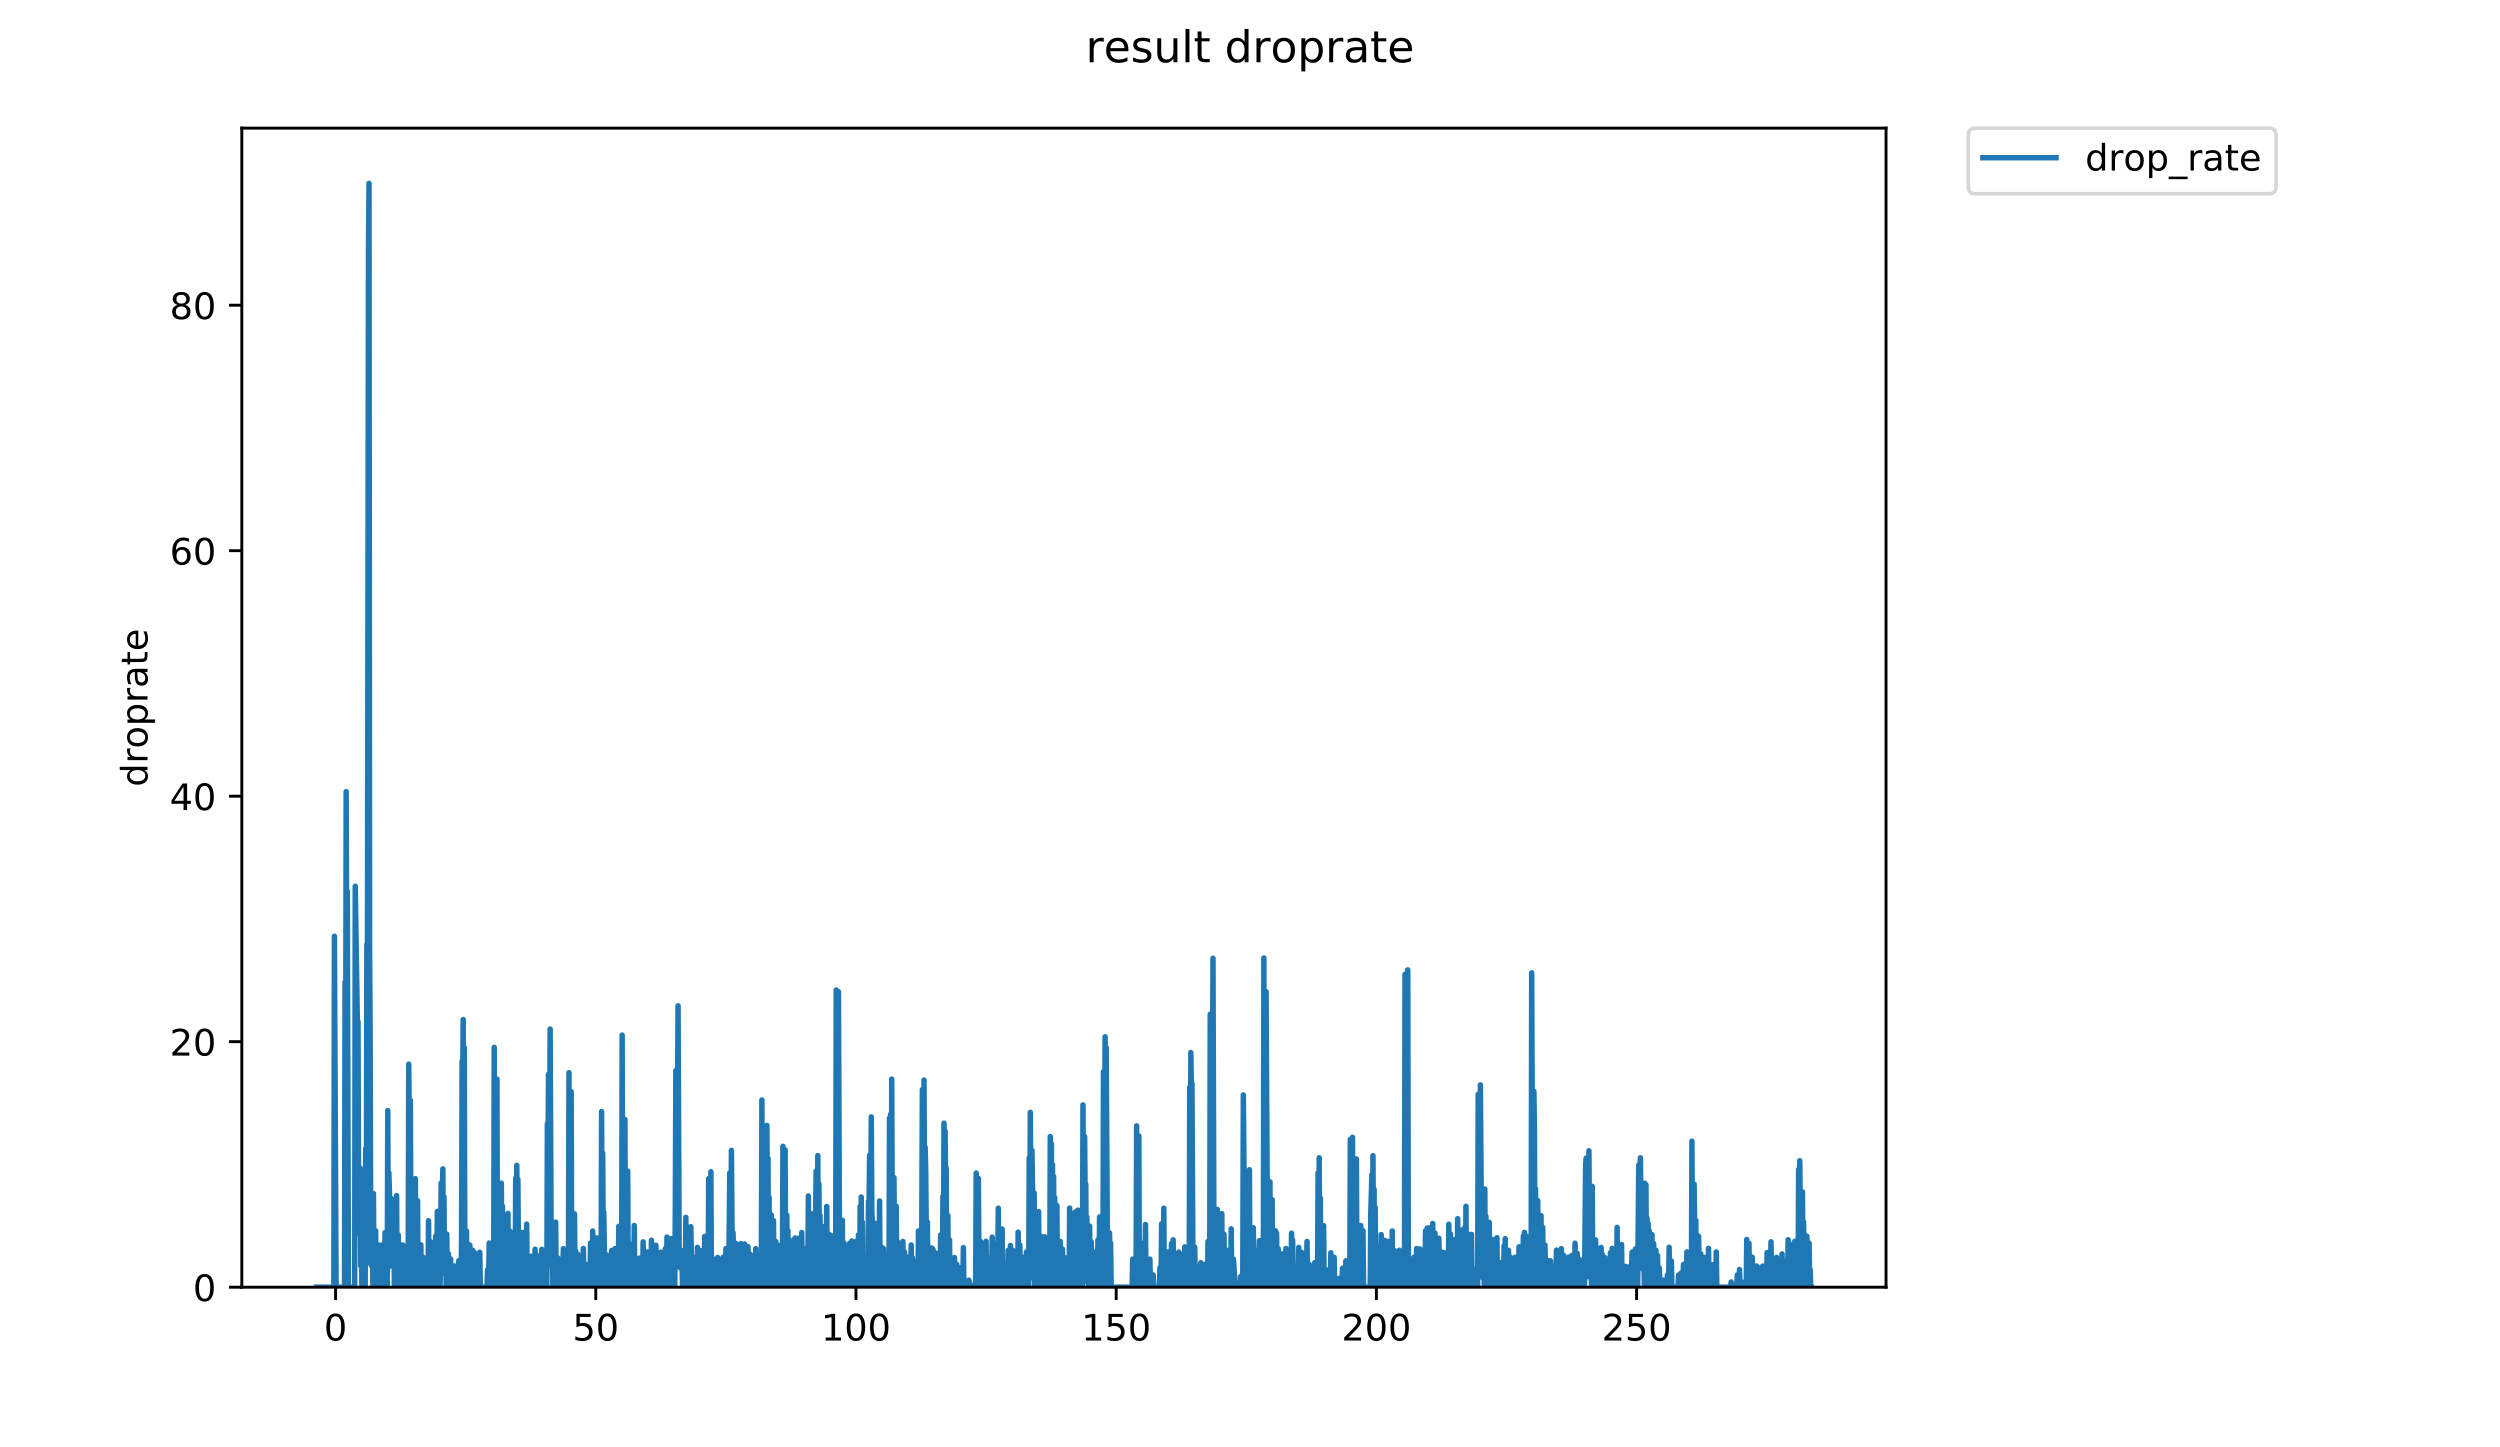 <?xml version="1.0" encoding="utf-8" standalone="no"?>
<!DOCTYPE svg PUBLIC "-//W3C//DTD SVG 1.1//EN"
  "http://www.w3.org/Graphics/SVG/1.1/DTD/svg11.dtd">
<!-- Created with matplotlib (https://matplotlib.org/) -->
<svg height="396pt" version="1.1" viewBox="0 0 684 396" width="684pt" xmlns="http://www.w3.org/2000/svg" xmlns:xlink="http://www.w3.org/1999/xlink">
 <defs>
  <style type="text/css">
*{stroke-linecap:butt;stroke-linejoin:round;}
  </style>
 </defs>
 <g id="figure_1">
  <g id="patch_1">
   <path d="M 0 396 
L 684 396 
L 684 0 
L 0 0 
z
" style="fill:#ffffff;"/>
  </g>
  <g id="axes_1">
   <g id="patch_2">
    <path d="M 66.159 352.174 
L 516.019 352.174 
L 516.019 35.062 
L 66.159 35.062 
z
" style="fill:#ffffff;"/>
   </g>
   <g id="matplotlib.axis_1">
    <g id="xtick_1">
     <g id="line2d_1">
      <defs>
       <path d="M 0 0 
L 0 3.5 
" id="m263d977474" style="stroke:#000000;stroke-width:0.8;"/>
      </defs>
      <g>
       <use style="stroke:#000000;stroke-width:0.8;" x="91.81" xlink:href="#m263d977474" y="352.174"/>
      </g>
     </g>
     <g id="text_1">
      <!-- 0 -->
      <defs>
       <path d="M 31.781 66.406 
Q 24.172 66.406 20.328 58.906 
Q 16.5 51.422 16.5 36.375 
Q 16.5 21.391 20.328 13.891 
Q 24.172 6.391 31.781 6.391 
Q 39.453 6.391 43.281 13.891 
Q 47.125 21.391 47.125 36.375 
Q 47.125 51.422 43.281 58.906 
Q 39.453 66.406 31.781 66.406 
z
M 31.781 74.219 
Q 44.047 74.219 50.516 64.516 
Q 56.984 54.828 56.984 36.375 
Q 56.984 17.969 50.516 8.266 
Q 44.047 -1.422 31.781 -1.422 
Q 19.531 -1.422 13.062 8.266 
Q 6.594 17.969 6.594 36.375 
Q 6.594 54.828 13.062 64.516 
Q 19.531 74.219 31.781 74.219 
z
" id="DejaVuSans-48"/>
      </defs>
      <g transform="translate(88.629 366.773)scale(0.1 -0.1)">
       <use xlink:href="#DejaVuSans-48"/>
      </g>
     </g>
    </g>
    <g id="xtick_2">
     <g id="line2d_2">
      <g>
       <use style="stroke:#000000;stroke-width:0.8;" x="163.003" xlink:href="#m263d977474" y="352.174"/>
      </g>
     </g>
     <g id="text_2">
      <!-- 50 -->
      <defs>
       <path d="M 10.797 72.906 
L 49.516 72.906 
L 49.516 64.594 
L 19.828 64.594 
L 19.828 46.734 
Q 21.969 47.469 24.109 47.828 
Q 26.266 48.188 28.422 48.188 
Q 40.625 48.188 47.75 41.5 
Q 54.891 34.812 54.891 23.391 
Q 54.891 11.625 47.562 5.094 
Q 40.234 -1.422 26.906 -1.422 
Q 22.312 -1.422 17.547 -0.641 
Q 12.797 0.141 7.719 1.703 
L 7.719 11.625 
Q 12.109 9.234 16.797 8.062 
Q 21.484 6.891 26.703 6.891 
Q 35.156 6.891 40.078 11.328 
Q 45.016 15.766 45.016 23.391 
Q 45.016 31 40.078 35.438 
Q 35.156 39.891 26.703 39.891 
Q 22.75 39.891 18.812 39.016 
Q 14.891 38.141 10.797 36.281 
z
" id="DejaVuSans-53"/>
      </defs>
      <g transform="translate(156.641 366.773)scale(0.1 -0.1)">
       <use xlink:href="#DejaVuSans-53"/>
       <use x="63.623" xlink:href="#DejaVuSans-48"/>
      </g>
     </g>
    </g>
    <g id="xtick_3">
     <g id="line2d_3">
      <g>
       <use style="stroke:#000000;stroke-width:0.8;" x="234.197" xlink:href="#m263d977474" y="352.174"/>
      </g>
     </g>
     <g id="text_3">
      <!-- 100 -->
      <defs>
       <path d="M 12.406 8.297 
L 28.516 8.297 
L 28.516 63.922 
L 10.984 60.406 
L 10.984 69.391 
L 28.422 72.906 
L 38.281 72.906 
L 38.281 8.297 
L 54.391 8.297 
L 54.391 0 
L 12.406 0 
z
" id="DejaVuSans-49"/>
      </defs>
      <g transform="translate(224.653 366.773)scale(0.1 -0.1)">
       <use xlink:href="#DejaVuSans-49"/>
       <use x="63.623" xlink:href="#DejaVuSans-48"/>
       <use x="127.246" xlink:href="#DejaVuSans-48"/>
      </g>
     </g>
    </g>
    <g id="xtick_4">
     <g id="line2d_4">
      <g>
       <use style="stroke:#000000;stroke-width:0.8;" x="305.39" xlink:href="#m263d977474" y="352.174"/>
      </g>
     </g>
     <g id="text_4">
      <!-- 150 -->
      <g transform="translate(295.846 366.773)scale(0.1 -0.1)">
       <use xlink:href="#DejaVuSans-49"/>
       <use x="63.623" xlink:href="#DejaVuSans-53"/>
       <use x="127.246" xlink:href="#DejaVuSans-48"/>
      </g>
     </g>
    </g>
    <g id="xtick_5">
     <g id="line2d_5">
      <g>
       <use style="stroke:#000000;stroke-width:0.8;" x="376.583" xlink:href="#m263d977474" y="352.174"/>
      </g>
     </g>
     <g id="text_5">
      <!-- 200 -->
      <defs>
       <path d="M 19.188 8.297 
L 53.609 8.297 
L 53.609 0 
L 7.328 0 
L 7.328 8.297 
Q 12.938 14.109 22.625 23.891 
Q 32.328 33.688 34.812 36.531 
Q 39.547 41.844 41.422 45.531 
Q 43.312 49.219 43.312 52.781 
Q 43.312 58.594 39.234 62.25 
Q 35.156 65.922 28.609 65.922 
Q 23.969 65.922 18.812 64.312 
Q 13.672 62.703 7.812 59.422 
L 7.812 69.391 
Q 13.766 71.781 18.938 73 
Q 24.125 74.219 28.422 74.219 
Q 39.75 74.219 46.484 68.547 
Q 53.219 62.891 53.219 53.422 
Q 53.219 48.922 51.531 44.891 
Q 49.859 40.875 45.406 35.406 
Q 44.188 33.984 37.641 27.219 
Q 31.109 20.453 19.188 8.297 
z
" id="DejaVuSans-50"/>
      </defs>
      <g transform="translate(367.04 366.773)scale(0.1 -0.1)">
       <use xlink:href="#DejaVuSans-50"/>
       <use x="63.623" xlink:href="#DejaVuSans-48"/>
       <use x="127.246" xlink:href="#DejaVuSans-48"/>
      </g>
     </g>
    </g>
    <g id="xtick_6">
     <g id="line2d_6">
      <g>
       <use style="stroke:#000000;stroke-width:0.8;" x="447.777" xlink:href="#m263d977474" y="352.174"/>
      </g>
     </g>
     <g id="text_6">
      <!-- 250 -->
      <g transform="translate(438.233 366.773)scale(0.1 -0.1)">
       <use xlink:href="#DejaVuSans-50"/>
       <use x="63.623" xlink:href="#DejaVuSans-53"/>
       <use x="127.246" xlink:href="#DejaVuSans-48"/>
      </g>
     </g>
    </g>
   </g>
   <g id="matplotlib.axis_2">
    <g id="ytick_1">
     <g id="line2d_7">
      <defs>
       <path d="M 0 0 
L -3.5 0 
" id="m20c7b22a00" style="stroke:#000000;stroke-width:0.8;"/>
      </defs>
      <g>
       <use style="stroke:#000000;stroke-width:0.8;" x="66.159" xlink:href="#m20c7b22a00" y="352.174"/>
      </g>
     </g>
     <g id="text_7">
      <!-- 0 -->
      <g transform="translate(52.796 355.973)scale(0.1 -0.1)">
       <use xlink:href="#DejaVuSans-48"/>
      </g>
     </g>
    </g>
    <g id="ytick_2">
     <g id="line2d_8">
      <g>
       <use style="stroke:#000000;stroke-width:0.8;" x="66.159" xlink:href="#m20c7b22a00" y="285.007"/>
      </g>
     </g>
     <g id="text_8">
      <!-- 20 -->
      <g transform="translate(46.434 288.806)scale(0.1 -0.1)">
       <use xlink:href="#DejaVuSans-50"/>
       <use x="63.623" xlink:href="#DejaVuSans-48"/>
      </g>
     </g>
    </g>
    <g id="ytick_3">
     <g id="line2d_9">
      <g>
       <use style="stroke:#000000;stroke-width:0.8;" x="66.159" xlink:href="#m20c7b22a00" y="217.84"/>
      </g>
     </g>
     <g id="text_9">
      <!-- 40 -->
      <defs>
       <path d="M 37.797 64.312 
L 12.891 25.391 
L 37.797 25.391 
z
M 35.203 72.906 
L 47.609 72.906 
L 47.609 25.391 
L 58.016 25.391 
L 58.016 17.188 
L 47.609 17.188 
L 47.609 0 
L 37.797 0 
L 37.797 17.188 
L 4.891 17.188 
L 4.891 26.703 
z
" id="DejaVuSans-52"/>
      </defs>
      <g transform="translate(46.434 221.639)scale(0.1 -0.1)">
       <use xlink:href="#DejaVuSans-52"/>
       <use x="63.623" xlink:href="#DejaVuSans-48"/>
      </g>
     </g>
    </g>
    <g id="ytick_4">
     <g id="line2d_10">
      <g>
       <use style="stroke:#000000;stroke-width:0.8;" x="66.159" xlink:href="#m20c7b22a00" y="150.672"/>
      </g>
     </g>
     <g id="text_10">
      <!-- 60 -->
      <defs>
       <path d="M 33.016 40.375 
Q 26.375 40.375 22.484 35.828 
Q 18.609 31.297 18.609 23.391 
Q 18.609 15.531 22.484 10.953 
Q 26.375 6.391 33.016 6.391 
Q 39.656 6.391 43.531 10.953 
Q 47.406 15.531 47.406 23.391 
Q 47.406 31.297 43.531 35.828 
Q 39.656 40.375 33.016 40.375 
z
M 52.594 71.297 
L 52.594 62.312 
Q 48.875 64.062 45.094 64.984 
Q 41.312 65.922 37.594 65.922 
Q 27.828 65.922 22.672 59.328 
Q 17.531 52.734 16.797 39.406 
Q 19.672 43.656 24.016 45.922 
Q 28.375 48.188 33.594 48.188 
Q 44.578 48.188 50.953 41.516 
Q 57.328 34.859 57.328 23.391 
Q 57.328 12.156 50.688 5.359 
Q 44.047 -1.422 33.016 -1.422 
Q 20.359 -1.422 13.672 8.266 
Q 6.984 17.969 6.984 36.375 
Q 6.984 53.656 15.188 63.938 
Q 23.391 74.219 37.203 74.219 
Q 40.922 74.219 44.703 73.484 
Q 48.484 72.75 52.594 71.297 
z
" id="DejaVuSans-54"/>
      </defs>
      <g transform="translate(46.434 154.472)scale(0.1 -0.1)">
       <use xlink:href="#DejaVuSans-54"/>
       <use x="63.623" xlink:href="#DejaVuSans-48"/>
      </g>
     </g>
    </g>
    <g id="ytick_5">
     <g id="line2d_11">
      <g>
       <use style="stroke:#000000;stroke-width:0.8;" x="66.159" xlink:href="#m20c7b22a00" y="83.505"/>
      </g>
     </g>
     <g id="text_11">
      <!-- 80 -->
      <defs>
       <path d="M 31.781 34.625 
Q 24.75 34.625 20.719 30.859 
Q 16.703 27.094 16.703 20.516 
Q 16.703 13.922 20.719 10.156 
Q 24.75 6.391 31.781 6.391 
Q 38.812 6.391 42.859 10.172 
Q 46.922 13.969 46.922 20.516 
Q 46.922 27.094 42.891 30.859 
Q 38.875 34.625 31.781 34.625 
z
M 21.922 38.812 
Q 15.578 40.375 12.031 44.719 
Q 8.5 49.078 8.5 55.328 
Q 8.5 64.062 14.719 69.141 
Q 20.953 74.219 31.781 74.219 
Q 42.672 74.219 48.875 69.141 
Q 55.078 64.062 55.078 55.328 
Q 55.078 49.078 51.531 44.719 
Q 48 40.375 41.703 38.812 
Q 48.828 37.156 52.797 32.312 
Q 56.781 27.484 56.781 20.516 
Q 56.781 9.906 50.312 4.234 
Q 43.844 -1.422 31.781 -1.422 
Q 19.734 -1.422 13.25 4.234 
Q 6.781 9.906 6.781 20.516 
Q 6.781 27.484 10.781 32.312 
Q 14.797 37.156 21.922 38.812 
z
M 18.312 54.391 
Q 18.312 48.734 21.844 45.562 
Q 25.391 42.391 31.781 42.391 
Q 38.141 42.391 41.719 45.562 
Q 45.312 48.734 45.312 54.391 
Q 45.312 60.062 41.719 63.234 
Q 38.141 66.406 31.781 66.406 
Q 25.391 66.406 21.844 63.234 
Q 18.312 60.062 18.312 54.391 
z
" id="DejaVuSans-56"/>
      </defs>
      <g transform="translate(46.434 87.304)scale(0.1 -0.1)">
       <use xlink:href="#DejaVuSans-56"/>
       <use x="63.623" xlink:href="#DejaVuSans-48"/>
      </g>
     </g>
    </g>
    <g id="text_12">
     <!-- droprate -->
     <defs>
      <path d="M 45.406 46.391 
L 45.406 75.984 
L 54.391 75.984 
L 54.391 0 
L 45.406 0 
L 45.406 8.203 
Q 42.578 3.328 38.25 0.953 
Q 33.938 -1.422 27.875 -1.422 
Q 17.969 -1.422 11.734 6.484 
Q 5.516 14.406 5.516 27.297 
Q 5.516 40.188 11.734 48.094 
Q 17.969 56 27.875 56 
Q 33.938 56 38.25 53.625 
Q 42.578 51.266 45.406 46.391 
z
M 14.797 27.297 
Q 14.797 17.391 18.875 11.75 
Q 22.953 6.109 30.078 6.109 
Q 37.203 6.109 41.297 11.75 
Q 45.406 17.391 45.406 27.297 
Q 45.406 37.203 41.297 42.844 
Q 37.203 48.484 30.078 48.484 
Q 22.953 48.484 18.875 42.844 
Q 14.797 37.203 14.797 27.297 
z
" id="DejaVuSans-100"/>
      <path d="M 41.109 46.297 
Q 39.594 47.172 37.812 47.578 
Q 36.031 48 33.891 48 
Q 26.266 48 22.188 43.047 
Q 18.109 38.094 18.109 28.812 
L 18.109 0 
L 9.078 0 
L 9.078 54.688 
L 18.109 54.688 
L 18.109 46.188 
Q 20.953 51.172 25.484 53.578 
Q 30.031 56 36.531 56 
Q 37.453 56 38.578 55.875 
Q 39.703 55.766 41.062 55.516 
z
" id="DejaVuSans-114"/>
      <path d="M 30.609 48.391 
Q 23.391 48.391 19.188 42.75 
Q 14.984 37.109 14.984 27.297 
Q 14.984 17.484 19.156 11.844 
Q 23.344 6.203 30.609 6.203 
Q 37.797 6.203 41.984 11.859 
Q 46.188 17.531 46.188 27.297 
Q 46.188 37.016 41.984 42.703 
Q 37.797 48.391 30.609 48.391 
z
M 30.609 56 
Q 42.328 56 49.016 48.375 
Q 55.719 40.766 55.719 27.297 
Q 55.719 13.875 49.016 6.219 
Q 42.328 -1.422 30.609 -1.422 
Q 18.844 -1.422 12.172 6.219 
Q 5.516 13.875 5.516 27.297 
Q 5.516 40.766 12.172 48.375 
Q 18.844 56 30.609 56 
z
" id="DejaVuSans-111"/>
      <path d="M 18.109 8.203 
L 18.109 -20.797 
L 9.078 -20.797 
L 9.078 54.688 
L 18.109 54.688 
L 18.109 46.391 
Q 20.953 51.266 25.266 53.625 
Q 29.594 56 35.594 56 
Q 45.562 56 51.781 48.094 
Q 58.016 40.188 58.016 27.297 
Q 58.016 14.406 51.781 6.484 
Q 45.562 -1.422 35.594 -1.422 
Q 29.594 -1.422 25.266 0.953 
Q 20.953 3.328 18.109 8.203 
z
M 48.688 27.297 
Q 48.688 37.203 44.609 42.844 
Q 40.531 48.484 33.406 48.484 
Q 26.266 48.484 22.188 42.844 
Q 18.109 37.203 18.109 27.297 
Q 18.109 17.391 22.188 11.75 
Q 26.266 6.109 33.406 6.109 
Q 40.531 6.109 44.609 11.75 
Q 48.688 17.391 48.688 27.297 
z
" id="DejaVuSans-112"/>
      <path d="M 34.281 27.484 
Q 23.391 27.484 19.188 25 
Q 14.984 22.516 14.984 16.5 
Q 14.984 11.719 18.141 8.906 
Q 21.297 6.109 26.703 6.109 
Q 34.188 6.109 38.703 11.406 
Q 43.219 16.703 43.219 25.484 
L 43.219 27.484 
z
M 52.203 31.203 
L 52.203 0 
L 43.219 0 
L 43.219 8.297 
Q 40.141 3.328 35.547 0.953 
Q 30.953 -1.422 24.312 -1.422 
Q 15.922 -1.422 10.953 3.297 
Q 6 8.016 6 15.922 
Q 6 25.141 12.172 29.828 
Q 18.359 34.516 30.609 34.516 
L 43.219 34.516 
L 43.219 35.406 
Q 43.219 41.609 39.141 45 
Q 35.062 48.391 27.688 48.391 
Q 23 48.391 18.547 47.266 
Q 14.109 46.141 10.016 43.891 
L 10.016 52.203 
Q 14.938 54.109 19.578 55.047 
Q 24.219 56 28.609 56 
Q 40.484 56 46.344 49.844 
Q 52.203 43.703 52.203 31.203 
z
" id="DejaVuSans-97"/>
      <path d="M 18.312 70.219 
L 18.312 54.688 
L 36.812 54.688 
L 36.812 47.703 
L 18.312 47.703 
L 18.312 18.016 
Q 18.312 11.328 20.141 9.422 
Q 21.969 7.516 27.594 7.516 
L 36.812 7.516 
L 36.812 0 
L 27.594 0 
Q 17.188 0 13.234 3.875 
Q 9.281 7.766 9.281 18.016 
L 9.281 47.703 
L 2.688 47.703 
L 2.688 54.688 
L 9.281 54.688 
L 9.281 70.219 
z
" id="DejaVuSans-116"/>
      <path d="M 56.203 29.594 
L 56.203 25.203 
L 14.891 25.203 
Q 15.484 15.922 20.484 11.062 
Q 25.484 6.203 34.422 6.203 
Q 39.594 6.203 44.453 7.469 
Q 49.312 8.734 54.109 11.281 
L 54.109 2.781 
Q 49.266 0.734 44.188 -0.344 
Q 39.109 -1.422 33.891 -1.422 
Q 20.797 -1.422 13.156 6.188 
Q 5.516 13.812 5.516 26.812 
Q 5.516 40.234 12.766 48.109 
Q 20.016 56 32.328 56 
Q 43.359 56 49.781 48.891 
Q 56.203 41.797 56.203 29.594 
z
M 47.219 32.234 
Q 47.125 39.594 43.094 43.984 
Q 39.062 48.391 32.422 48.391 
Q 24.906 48.391 20.391 44.141 
Q 15.875 39.891 15.188 32.172 
z
" id="DejaVuSans-101"/>
     </defs>
     <g transform="translate(40.354 215.236)rotate(-90)scale(0.1 -0.1)">
      <use xlink:href="#DejaVuSans-100"/>
      <use x="63.477" xlink:href="#DejaVuSans-114"/>
      <use x="104.559" xlink:href="#DejaVuSans-111"/>
      <use x="165.74" xlink:href="#DejaVuSans-112"/>
      <use x="229.217" xlink:href="#DejaVuSans-114"/>
      <use x="270.33" xlink:href="#DejaVuSans-97"/>
      <use x="331.609" xlink:href="#DejaVuSans-116"/>
      <use x="370.818" xlink:href="#DejaVuSans-101"/>
     </g>
    </g>
   </g>
   <g id="line2d_12">
    <path clip-path="url(#pe726c13d06)" d="M 86.607 352.174 
L 91.34 352.174 
L 91.493 256.152 
L 91.952 352.174 
L 94.256 352.174 
L 94.409 268.689 
L 94.56 305.358 
L 94.713 216.603 
L 94.866 261.957 
L 95.017 243.886 
L 95.325 352.174 
L 97.043 352.174 
L 97.193 242.474 
L 97.799 281.548 
L 97.949 279.522 
L 98.101 325.862 
L 98.254 319.964 
L 98.404 337.761 
L 98.555 319.597 
L 98.706 346.392 
L 98.856 328.117 
L 99.006 352.174 
L 99.307 338.201 
L 99.457 352.174 
L 99.762 337.613 
L 99.912 352.174 
L 100.063 314.218 
L 100.213 345.919 
L 100.364 258.408 
L 100.515 273.972 
L 100.815 67.412 
L 100.966 50.163 
L 101.117 259.497 
L 101.269 283.199 
L 101.42 332.447 
L 101.72 346.4 
L 101.871 332.391 
L 102.021 352.174 
L 102.171 326.564 
L 102.321 352.174 
L 102.47 352.174 
L 102.621 347.838 
L 102.771 336.733 
L 102.921 352.174 
L 103.072 346.4 
L 103.222 348.314 
L 103.372 351.693 
L 103.522 340.61 
L 103.823 352.174 
L 103.976 346.025 
L 104.126 348.806 
L 104.277 345.448 
L 104.427 347.349 
L 104.577 340.594 
L 104.728 351.694 
L 104.88 345.496 
L 105.038 352.174 
L 105.19 352.174 
L 105.34 337.237 
L 105.49 350.733 
L 105.642 352.174 
L 105.944 352.174 
L 106.095 303.856 
L 106.247 344.552 
L 106.397 320.9 
L 106.547 326.08 
L 106.698 346.4 
L 106.848 327.671 
L 106.998 335.31 
L 107.148 328.013 
L 107.299 342.041 
L 107.449 329.145 
L 107.6 343.046 
L 107.752 336.887 
L 107.903 352.174 
L 108.053 339.183 
L 108.204 339.665 
L 108.354 352.174 
L 108.505 327.119 
L 108.655 350.729 
L 108.806 350.733 
L 108.957 337.843 
L 109.107 346.4 
L 109.258 347.838 
L 109.408 352.174 
L 109.558 352.174 
L 109.71 342.142 
L 110.011 352.174 
L 110.161 340.61 
L 110.462 352.174 
L 110.613 350.735 
L 110.763 341.092 
L 110.913 352.174 
L 111.526 352.174 
L 111.677 347.862 
L 111.827 291.157 
L 112.129 322.429 
L 112.281 301.058 
L 112.432 342.411 
L 112.733 334.372 
L 112.883 351.692 
L 113.187 341.202 
L 113.337 352.174 
L 113.488 349.287 
L 113.639 322.471 
L 113.79 352.174 
L 113.941 340.643 
L 114.091 352.174 
L 114.241 328.531 
L 114.391 352.174 
L 114.695 352.174 
L 114.845 342.551 
L 114.995 352.174 
L 115.145 340.577 
L 115.295 352.174 
L 115.595 352.174 
L 115.744 343.959 
L 115.895 352.174 
L 116.045 352.174 
L 116.196 350.25 
L 116.346 345.438 
L 116.496 352.174 
L 116.646 346.376 
L 116.797 350.25 
L 116.948 350.263 
L 117.1 352.174 
L 117.251 333.995 
L 117.402 352.174 
L 117.553 352.174 
L 117.854 339.771 
L 118.004 352.174 
L 118.154 341.06 
L 118.304 350.244 
L 118.454 352.174 
L 118.604 343.006 
L 118.754 343.464 
L 118.906 352.174 
L 119.056 349.762 
L 119.206 338.181 
L 119.356 352.174 
L 119.506 351.208 
L 119.656 331.426 
L 119.806 352.174 
L 120.405 352.174 
L 120.705 323.664 
L 120.855 331.879 
L 121.004 331.366 
L 121.16 319.81 
L 121.315 344.245 
L 121.47 327.418 
L 121.625 348.437 
L 121.78 343.324 
L 121.932 343.612 
L 122.082 352.174 
L 122.232 337.657 
L 122.381 352.174 
L 122.532 352.174 
L 122.682 342.993 
L 122.831 352.174 
L 122.981 352.174 
L 123.131 351.208 
L 123.281 344.465 
L 123.431 352.174 
L 123.881 352.174 
L 124.031 350.247 
L 124.181 352.174 
L 124.33 346.367 
L 124.48 352.174 
L 124.781 352.174 
L 124.93 347.342 
L 125.08 350.241 
L 125.53 344.926 
L 125.68 352.174 
L 126.13 352.174 
L 126.28 339.629 
L 126.43 290.322 
L 126.58 295.872 
L 126.73 278.936 
L 126.881 323.306 
L 127.031 286.645 
L 127.182 346.417 
L 127.332 352.174 
L 127.483 352.174 
L 127.634 336.822 
L 127.785 352.174 
L 127.935 352.174 
L 128.236 341.604 
L 128.386 352.174 
L 128.537 340.643 
L 128.687 352.174 
L 128.988 352.174 
L 129.289 342.041 
L 129.44 352.174 
L 129.591 352.174 
L 129.741 342.565 
L 130.041 352.174 
L 130.191 351.208 
L 130.342 343.983 
L 130.492 352.174 
L 130.802 352.174 
L 130.955 351.699 
L 131.106 350.739 
L 131.257 342.62 
L 131.411 351.231 
L 131.564 352.174 
L 133.237 352.174 
L 133.39 347.424 
L 133.54 350.25 
L 133.69 350.241 
L 133.843 340.094 
L 133.994 352.174 
L 134.296 352.174 
L 134.448 346.433 
L 134.603 352.174 
L 135.064 352.174 
L 135.214 286.551 
L 135.364 332.984 
L 135.517 325.498 
L 135.666 298.614 
L 135.816 352.174 
L 135.966 295.236 
L 136.117 352.174 
L 136.267 349.768 
L 136.417 341.076 
L 136.567 352.174 
L 136.718 324.71 
L 136.868 352.174 
L 137.018 352.174 
L 137.168 323.705 
L 137.318 352.174 
L 137.468 330.01 
L 137.62 352.174 
L 137.771 345.438 
L 137.921 352.174 
L 138.072 352.174 
L 138.224 347.881 
L 138.374 337.301 
L 138.525 352.174 
L 138.675 352.174 
L 138.825 346.409 
L 138.976 331.995 
L 139.126 352.174 
L 139.426 352.174 
L 139.578 336.909 
L 139.729 352.174 
L 140.18 352.174 
L 140.487 349.712 
L 140.639 352.174 
L 140.944 352.174 
L 141.095 322.343 
L 141.245 342.538 
L 141.395 318.832 
L 141.545 342.027 
L 141.697 322.681 
L 141.847 344.454 
L 141.998 345.438 
L 142.449 352.174 
L 142.599 352.174 
L 142.749 350.239 
L 142.899 337.194 
L 143.049 352.174 
L 143.2 352.174 
L 143.5 340.094 
L 143.65 352.174 
L 143.95 352.174 
L 144.101 334.927 
L 144.254 352.174 
L 144.404 352.174 
L 144.556 346.425 
L 144.708 345.486 
L 144.866 352.174 
L 145.173 352.174 
L 145.327 343.696 
L 145.479 352.174 
L 145.782 352.174 
L 145.936 346.514 
L 146.089 352.174 
L 146.241 350.266 
L 146.394 341.797 
L 146.699 352.174 
L 146.854 352.174 
L 147.011 349.406 
L 147.164 350.287 
L 147.317 343.636 
L 147.47 352.174 
L 147.924 352.174 
L 148.077 349.279 
L 148.231 341.812 
L 148.388 352.174 
L 148.541 352.174 
L 148.696 350.777 
L 148.849 345.571 
L 149.002 352.174 
L 149.154 348.84 
L 149.304 349.768 
L 149.461 352.174 
L 149.612 352.174 
L 149.764 307.459 
L 149.915 319.984 
L 150.069 293.994 
L 150.219 326.23 
L 150.372 310.076 
L 150.522 281.548 
L 150.825 346.417 
L 150.975 344.476 
L 151.125 341.076 
L 151.276 352.174 
L 151.577 344.498 
L 151.731 344.156 
L 151.882 351.213 
L 152.032 334.372 
L 152.182 352.174 
L 152.485 344.041 
L 152.636 352.174 
L 152.937 352.174 
L 153.089 344.552 
L 153.242 345.515 
L 153.394 352.174 
L 153.695 352.174 
L 153.846 345.008 
L 153.999 345.524 
L 154.15 341.634 
L 154.3 352.174 
L 154.45 352.174 
L 154.601 351.696 
L 154.752 342.565 
L 154.903 352.174 
L 155.515 352.174 
L 155.667 293.498 
L 155.817 352.174 
L 155.969 301.536 
L 156.119 352.174 
L 156.271 298.67 
L 156.426 349.835 
L 156.577 333.437 
L 156.729 352.174 
L 157.032 352.174 
L 157.183 332.11 
L 157.335 352.174 
L 157.487 342.255 
L 157.639 343.563 
L 157.79 352.174 
L 157.94 352.174 
L 158.093 343.174 
L 158.395 352.174 
L 158.545 352.174 
L 158.696 347.37 
L 158.848 352.174 
L 159 347.417 
L 159.15 352.174 
L 159.45 352.174 
L 159.601 341.589 
L 159.752 352.174 
L 160.207 352.174 
L 160.513 345.955 
L 160.663 352.174 
L 160.964 352.174 
L 161.115 345.91 
L 161.265 352.174 
L 161.415 352.174 
L 161.565 340.094 
L 161.716 351.694 
L 161.866 352.174 
L 162.016 352.174 
L 162.167 336.822 
L 162.318 352.174 
L 162.619 352.174 
L 162.769 347.363 
L 163.071 352.174 
L 163.221 352.174 
L 163.371 338.683 
L 163.522 352.174 
L 164.448 352.174 
L 164.598 304.129 
L 164.748 352.174 
L 164.899 315.502 
L 165.049 343.059 
L 165.201 331.661 
L 165.503 352.174 
L 165.808 343.237 
L 165.959 352.174 
L 166.11 352.174 
L 166.262 343.538 
L 166.415 351.229 
L 166.565 352.174 
L 166.869 352.174 
L 167.021 345.496 
L 167.174 349.806 
L 167.327 342.156 
L 167.479 352.174 
L 167.63 352.174 
L 167.78 345.429 
L 167.933 345.99 
L 168.086 351.231 
L 168.237 341.634 
L 168.539 352.174 
L 168.691 343.123 
L 168.997 352.174 
L 169.148 351.217 
L 169.3 335.525 
L 169.453 352.174 
L 170.068 352.174 
L 170.221 283.199 
L 170.371 347.363 
L 170.524 319.919 
L 170.674 314.055 
L 170.828 343.225 
L 170.983 306.272 
L 171.133 352.174 
L 171.284 329.112 
L 171.586 352.174 
L 171.736 320.419 
L 171.888 352.174 
L 172.038 340.643 
L 172.19 340.282 
L 172.34 352.174 
L 172.64 344.936 
L 172.79 351.69 
L 172.939 343.948 
L 173.24 352.174 
L 173.39 352.174 
L 173.541 335.286 
L 173.692 352.174 
L 173.843 352.174 
L 173.995 344.509 
L 174.145 345.429 
L 174.449 352.174 
L 174.753 352.174 
L 174.908 344.223 
L 175.058 352.174 
L 175.209 352.174 
L 175.36 345.457 
L 175.511 352.174 
L 175.661 352.174 
L 175.811 350.727 
L 175.963 339.771 
L 176.114 352.174 
L 176.414 352.174 
L 176.565 346.425 
L 176.717 352.174 
L 177.017 352.174 
L 177.168 342.538 
L 177.32 352.174 
L 177.471 352.174 
L 177.623 343.098 
L 177.924 352.174 
L 178.081 352.174 
L 178.233 339.331 
L 178.384 352.174 
L 179.302 352.174 
L 179.453 340.709 
L 179.756 352.174 
L 179.907 351.219 
L 180.058 344.487 
L 180.21 347.397 
L 180.361 347.869 
L 180.512 352.174 
L 180.814 342.593 
L 180.966 352.174 
L 181.268 352.174 
L 181.419 345.457 
L 181.571 351.696 
L 181.724 343.149 
L 181.874 352.174 
L 182.026 341.634 
L 182.177 352.174 
L 182.33 352.174 
L 182.483 338.476 
L 182.634 352.174 
L 182.784 352.174 
L 182.935 345.457 
L 183.087 347.881 
L 183.238 342.085 
L 183.389 352.174 
L 183.54 352.174 
L 183.692 338.893 
L 183.844 350.261 
L 183.994 352.174 
L 184.154 344.428 
L 184.46 352.174 
L 184.61 352.174 
L 184.762 331.155 
L 184.915 292.881 
L 185.066 295.245 
L 185.218 312.103 
L 185.369 298.996 
L 185.519 275.192 
L 185.826 343.287 
L 186.135 346.919 
L 186.285 342.07 
L 186.436 346.417 
L 186.588 345.008 
L 186.738 352.174 
L 186.889 352.174 
L 187.04 343.098 
L 187.191 345.457 
L 187.341 352.174 
L 187.492 352.174 
L 187.644 333.065 
L 187.795 352.174 
L 187.946 336.844 
L 188.097 351.213 
L 188.247 351.213 
L 188.549 341.14 
L 188.702 352.174 
L 188.854 352.174 
L 189.008 335.619 
L 189.311 352.174 
L 189.462 344.978 
L 189.614 347.411 
L 189.768 347.935 
L 189.922 352.174 
L 190.072 345.429 
L 190.224 344.076 
L 190.526 352.174 
L 190.676 352.174 
L 190.829 341.28 
L 190.98 352.174 
L 191.132 343.587 
L 191.283 352.174 
L 191.436 352.174 
L 191.739 342.156 
L 191.89 352.174 
L 192.04 352.174 
L 192.342 344.018 
L 192.492 352.174 
L 192.642 352.174 
L 192.793 338.281 
L 192.946 352.174 
L 193.731 352.174 
L 193.89 322.474 
L 194.04 352.174 
L 194.191 325.825 
L 194.343 352.174 
L 194.499 320.588 
L 194.655 352.174 
L 194.968 352.174 
L 195.119 351.22 
L 195.27 351.212 
L 195.42 349.291 
L 195.571 352.174 
L 195.723 344.509 
L 195.873 352.174 
L 196.175 352.174 
L 196.326 344.041 
L 196.476 350.725 
L 196.627 346.889 
L 196.778 352.174 
L 196.929 352.174 
L 197.08 344.978 
L 197.384 352.174 
L 197.684 352.174 
L 197.835 343.983 
L 197.991 352.174 
L 198.147 347.529 
L 198.298 352.174 
L 198.449 349.291 
L 198.6 341.634 
L 198.751 352.174 
L 199.358 352.174 
L 199.659 320.9 
L 199.811 324.867 
L 199.961 351.693 
L 200.112 314.752 
L 200.412 352.174 
L 200.563 337.259 
L 200.864 351.217 
L 201.015 341.634 
L 201.166 351.693 
L 201.317 340.18 
L 201.467 352.174 
L 201.62 352.174 
L 201.776 344.742 
L 201.928 352.174 
L 202.08 343.098 
L 202.232 352.174 
L 202.384 352.174 
L 202.535 351.694 
L 202.687 340.265 
L 202.838 352.174 
L 202.988 352.174 
L 203.139 345.448 
L 203.44 352.174 
L 203.59 352.174 
L 203.743 340.349 
L 203.894 352.174 
L 204.196 345.438 
L 204.349 352.174 
L 204.501 342.647 
L 204.651 341.092 
L 204.804 352.174 
L 204.955 352.174 
L 205.259 343.174 
L 205.413 352.174 
L 205.868 352.174 
L 206.173 344.509 
L 206.324 352.174 
L 206.628 352.174 
L 206.778 341.634 
L 206.928 352.174 
L 207.078 352.174 
L 207.38 345.901 
L 207.53 352.174 
L 208.149 352.174 
L 208.303 347.036 
L 208.453 300.953 
L 208.608 345.571 
L 208.758 327.191 
L 208.911 324.701 
L 209.062 344.064 
L 209.216 320.055 
L 209.367 352.174 
L 209.52 315.279 
L 209.67 352.174 
L 209.82 307.909 
L 209.971 351.216 
L 210.121 316.899 
L 210.271 352.174 
L 210.421 327.565 
L 210.571 351.208 
L 210.721 352.174 
L 210.871 352.174 
L 211.021 332.391 
L 211.172 352.174 
L 211.476 352.174 
L 211.626 333.943 
L 211.779 352.174 
L 211.931 352.174 
L 212.231 339.647 
L 212.381 352.174 
L 212.69 352.174 
L 212.84 340.66 
L 212.992 352.174 
L 213.142 349.768 
L 213.292 349.283 
L 213.442 352.174 
L 214.054 352.174 
L 214.204 313.628 
L 214.359 339.563 
L 214.51 321.381 
L 214.66 352.174 
L 214.81 314.591 
L 214.96 352.174 
L 215.264 332.476 
L 215.415 352.174 
L 215.569 336.674 
L 215.721 352.174 
L 216.023 352.174 
L 216.174 348.821 
L 216.324 352.174 
L 216.475 344.978 
L 216.626 352.174 
L 216.779 352.174 
L 216.931 339.349 
L 217.383 352.174 
L 217.533 338.721 
L 217.835 352.174 
L 217.989 351.227 
L 218.141 348.358 
L 218.292 338.817 
L 218.443 352.174 
L 218.896 352.174 
L 219.047 343.551 
L 219.199 351.225 
L 219.355 337.207 
L 219.505 352.174 
L 219.808 350.263 
L 219.959 352.174 
L 220.109 352.174 
L 220.26 341.589 
L 220.411 352.174 
L 220.563 342.156 
L 220.866 352.174 
L 221.018 350.747 
L 221.169 327.226 
L 221.319 352.174 
L 221.621 341.574 
L 221.772 352.174 
L 221.924 352.174 
L 222.075 332.081 
L 222.226 352.174 
L 222.376 343.501 
L 222.526 352.174 
L 222.836 352.174 
L 222.994 336.554 
L 223.144 333.943 
L 223.295 320.419 
L 223.596 339.165 
L 223.749 316.175 
L 223.9 352.174 
L 224.051 323.868 
L 224.202 343.538 
L 224.353 332.504 
L 224.503 343.019 
L 224.654 336.342 
L 224.96 351.706 
L 225.117 335.59 
L 225.27 352.174 
L 225.424 342.793 
L 225.576 352.174 
L 225.732 352.174 
L 225.886 348.401 
L 226.04 348.9 
L 226.194 330.098 
L 226.347 352.174 
L 226.504 352.174 
L 226.66 350.314 
L 226.814 337.674 
L 226.966 351.698 
L 227.119 352.174 
L 227.274 352.174 
L 227.428 338.063 
L 227.581 352.174 
L 228.494 352.174 
L 228.645 344.531 
L 228.796 270.861 
L 229.098 331.125 
L 229.402 271.325 
L 229.704 345.467 
L 229.855 352.174 
L 230.012 352.174 
L 230.163 338.779 
L 230.313 352.174 
L 230.464 333.865 
L 230.614 352.174 
L 230.766 352.174 
L 230.916 340.128 
L 231.217 352.174 
L 231.371 352.174 
L 231.526 346.102 
L 231.681 347.043 
L 231.831 352.174 
L 232.292 352.174 
L 232.443 340.197 
L 232.593 352.174 
L 232.9 352.174 
L 233.054 339.528 
L 233.208 352.174 
L 233.515 352.174 
L 233.67 346.094 
L 234.122 352.174 
L 234.273 339.647 
L 234.423 352.174 
L 234.725 352.174 
L 234.877 337.863 
L 235.183 352.174 
L 235.334 330.073 
L 235.485 352.174 
L 235.638 327.508 
L 235.79 352.174 
L 235.941 334.423 
L 236.091 352.174 
L 236.241 352.174 
L 236.544 344.531 
L 236.696 352.174 
L 237.469 352.174 
L 237.622 328.623 
L 237.772 329.561 
L 237.925 316.073 
L 238.075 331.004 
L 238.227 331.214 
L 238.378 305.57 
L 238.532 331.449 
L 238.684 334.623 
L 238.836 340.265 
L 238.987 352.174 
L 239.138 352.174 
L 239.29 334.623 
L 239.44 351.692 
L 239.591 346.384 
L 239.742 352.174 
L 240.045 344.957 
L 240.195 352.174 
L 240.497 352.174 
L 240.651 328.59 
L 240.806 352.174 
L 240.956 352.174 
L 241.106 341.092 
L 241.257 350.244 
L 241.408 349.775 
L 241.558 352.174 
L 241.708 341.574 
L 241.858 352.174 
L 242.009 343.032 
L 242.16 352.174 
L 242.461 352.174 
L 242.611 344.967 
L 242.762 352.174 
L 243.22 352.174 
L 243.372 305.901 
L 243.528 344.278 
L 243.679 304.88 
L 243.831 352.174 
L 243.981 295.236 
L 244.131 336.205 
L 244.289 334.716 
L 244.44 352.174 
L 244.595 322.197 
L 244.75 347.036 
L 244.904 335.803 
L 245.055 352.174 
L 245.205 330.01 
L 245.355 352.174 
L 245.506 339.647 
L 245.808 352.174 
L 245.959 341.634 
L 246.109 345.429 
L 246.26 352.174 
L 246.577 342.566 
L 246.731 352.174 
L 246.881 352.174 
L 247.032 339.665 
L 247.183 352.174 
L 247.485 342.579 
L 247.636 352.174 
L 247.94 352.174 
L 248.09 346.4 
L 248.24 351.209 
L 248.391 343.983 
L 248.542 352.174 
L 248.692 351.694 
L 248.843 345.457 
L 248.993 352.174 
L 249.143 352.174 
L 249.301 340.61 
L 249.456 352.174 
L 249.607 344.064 
L 249.758 351.694 
L 249.911 352.174 
L 250.063 345.505 
L 250.215 348.385 
L 250.366 345.919 
L 250.519 352.174 
L 250.673 345.138 
L 250.83 352.174 
L 251.139 352.174 
L 251.29 336.8 
L 251.443 352.174 
L 251.593 352.174 
L 251.744 350.729 
L 251.894 352.174 
L 252.048 352.174 
L 252.204 334.844 
L 252.355 298.115 
L 252.506 314.218 
L 252.656 345.429 
L 252.812 295.505 
L 252.963 330.677 
L 253.121 313.885 
L 253.271 320.51 
L 253.572 352.174 
L 253.722 334.346 
L 253.873 349.287 
L 254.023 342.524 
L 254.179 342.884 
L 254.331 352.174 
L 254.485 341.386 
L 254.635 350.729 
L 254.785 352.174 
L 254.941 341.446 
L 255.094 352.174 
L 255.247 341.783 
L 255.397 352.174 
L 255.547 352.174 
L 255.699 342.633 
L 256 352.174 
L 256.301 352.174 
L 256.452 343.019 
L 256.602 352.174 
L 256.753 347.875 
L 256.903 348.797 
L 257.055 352.174 
L 257.208 348.385 
L 257.361 337.904 
L 257.517 352.174 
L 257.826 352.174 
L 257.978 327.315 
L 258.128 343.059 
L 258.278 307.299 
L 258.429 338.76 
L 258.58 309.475 
L 258.73 327.636 
L 258.881 319.503 
L 259.031 352.174 
L 259.183 350.749 
L 259.335 332.56 
L 259.486 352.174 
L 259.636 352.174 
L 259.787 339.239 
L 259.942 351.239 
L 260.092 344.443 
L 260.242 352.174 
L 260.392 352.174 
L 260.695 345.486 
L 260.846 352.174 
L 260.997 352.174 
L 261.148 344.053 
L 261.301 352.174 
L 261.606 352.174 
L 261.757 345.919 
L 261.909 352.174 
L 262.059 350.731 
L 262.21 352.174 
L 262.361 352.174 
L 262.513 350.743 
L 262.663 346.874 
L 262.816 352.174 
L 263.122 352.174 
L 263.273 349.775 
L 263.425 352.174 
L 263.579 341.341 
L 263.731 352.174 
L 264.945 352.174 
L 265.095 350.244 
L 265.397 352.174 
L 266.005 352.174 
L 266.155 351.692 
L 266.309 352.174 
L 266.932 352.174 
L 267.084 320.956 
L 267.235 348.821 
L 267.387 323.949 
L 267.538 352.174 
L 267.689 322.429 
L 267.844 347.947 
L 267.993 352.174 
L 268.143 352.174 
L 268.294 339.682 
L 268.444 352.174 
L 268.746 346.45 
L 268.896 345.409 
L 269.046 352.174 
L 269.651 352.174 
L 269.8 339.611 
L 269.955 352.174 
L 270.106 352.174 
L 270.257 351.694 
L 270.408 346.889 
L 270.559 352.174 
L 270.86 352.174 
L 271.011 344.053 
L 271.16 352.174 
L 271.314 352.174 
L 271.467 338.476 
L 271.767 352.174 
L 271.917 352.174 
L 272.072 340.448 
L 272.226 352.174 
L 272.677 352.174 
L 272.827 343.983 
L 272.977 345.892 
L 273.128 330.554 
L 273.279 352.174 
L 273.431 338.836 
L 273.581 350.25 
L 273.735 345.552 
L 273.885 352.174 
L 274.037 352.174 
L 274.187 336.274 
L 274.338 352.174 
L 274.489 347.856 
L 274.64 348.342 
L 274.791 352.174 
L 274.942 347.377 
L 275.243 352.174 
L 275.397 351.701 
L 275.548 345.955 
L 275.698 352.174 
L 275.849 342.099 
L 275.999 352.174 
L 276.15 352.174 
L 276.454 340.774 
L 276.606 352.174 
L 276.76 352.174 
L 276.911 350.261 
L 277.061 342.07 
L 277.211 352.174 
L 277.361 352.174 
L 277.511 345.901 
L 277.813 352.174 
L 277.963 342.524 
L 278.263 352.174 
L 278.415 352.174 
L 278.569 337.123 
L 278.722 352.174 
L 278.875 352.174 
L 279.025 340.627 
L 279.175 352.174 
L 279.626 352.174 
L 279.778 344.03 
L 279.928 352.174 
L 280.078 352.174 
L 280.229 343.983 
L 280.379 351.211 
L 280.529 352.174 
L 280.83 342.551 
L 280.981 352.174 
L 281.44 352.174 
L 281.591 316.773 
L 281.741 341.604 
L 281.891 304.336 
L 282.044 333.675 
L 282.195 332.024 
L 282.345 314.699 
L 282.495 324.268 
L 282.799 349.786 
L 282.95 326.377 
L 283.101 352.174 
L 283.253 331.661 
L 283.407 352.174 
L 283.557 352.174 
L 283.708 339.183 
L 284.01 351.216 
L 284.16 331.485 
L 284.318 352.174 
L 284.47 349.32 
L 284.622 348.84 
L 284.772 338.221 
L 284.923 352.174 
L 285.073 352.174 
L 285.376 342.633 
L 285.526 352.174 
L 285.678 352.174 
L 285.83 338.36 
L 285.98 350.729 
L 286.131 352.174 
L 286.283 347.887 
L 286.435 347.893 
L 286.736 352.174 
L 287.203 352.174 
L 287.354 310.973 
L 287.505 352.174 
L 287.658 312.914 
L 287.809 344.509 
L 287.96 318.638 
L 288.112 352.174 
L 288.262 321.862 
L 288.414 350.749 
L 288.565 327.636 
L 288.718 349.799 
L 288.868 352.174 
L 289.018 352.174 
L 289.171 329.88 
L 289.321 352.174 
L 289.471 351.692 
L 289.625 341.812 
L 289.777 352.174 
L 289.927 352.174 
L 290.077 339.647 
L 290.227 351.211 
L 290.38 352.174 
L 290.536 352.174 
L 290.687 341.724 
L 290.838 352.174 
L 291.14 352.174 
L 291.292 344.087 
L 291.444 352.174 
L 291.595 347.844 
L 291.745 352.174 
L 292.047 352.174 
L 292.198 345.955 
L 292.352 352.174 
L 292.502 352.174 
L 292.652 330.523 
L 292.804 352.174 
L 292.956 333.038 
L 293.106 352.174 
L 293.256 343.489 
L 293.56 348.835 
L 293.712 345.019 
L 293.863 344.053 
L 294.014 352.174 
L 294.166 331.603 
L 294.316 352.174 
L 294.466 352.174 
L 294.618 331.632 
L 294.773 352.174 
L 294.923 331.095 
L 295.073 352.174 
L 295.225 352.174 
L 295.376 342.565 
L 295.528 352.174 
L 296.148 352.174 
L 296.301 302.297 
L 296.452 331.095 
L 296.605 329.406 
L 296.756 310.973 
L 296.908 329.817 
L 297.06 324.029 
L 297.21 344.947 
L 297.361 332.984 
L 297.512 350.735 
L 297.664 337.407 
L 297.815 352.174 
L 297.965 347.349 
L 298.116 335.454 
L 298.267 352.174 
L 298.418 349.287 
L 298.571 339.806 
L 298.723 352.174 
L 298.874 352.174 
L 299.178 345.029 
L 299.329 352.174 
L 299.479 342.551 
L 299.633 352.174 
L 299.786 352.174 
L 299.936 345.438 
L 300.236 350.727 
L 300.387 339.22 
L 300.538 352.174 
L 300.688 352.174 
L 300.839 332.956 
L 300.991 352.174 
L 301.754 352.174 
L 301.906 293.189 
L 302.056 332.873 
L 302.207 324.348 
L 302.357 283.656 
L 302.507 347.356 
L 302.657 286.645 
L 302.96 337.237 
L 303.11 352.174 
L 303.26 352.174 
L 303.562 337.344 
L 303.712 352.174 
L 303.862 340.094 
L 304.012 352.174 
L 309.749 352.174 
L 309.9 344.498 
L 310.053 352.174 
L 310.825 352.174 
L 310.976 308.036 
L 311.129 352.174 
L 311.28 313.534 
L 311.431 352.174 
L 311.584 310.789 
L 311.735 352.174 
L 312.186 352.174 
L 312.336 343.514 
L 312.489 344.563 
L 312.639 352.174 
L 312.789 340.128 
L 312.94 352.174 
L 313.242 352.174 
L 313.394 335.025 
L 313.546 352.174 
L 314.456 352.174 
L 314.607 344.498 
L 314.763 352.174 
L 315.367 352.174 
L 315.519 348.83 
L 315.671 352.174 
L 317.211 352.174 
L 317.361 346.882 
L 317.513 352.174 
L 317.664 352.174 
L 317.814 334.828 
L 317.966 348.825 
L 318.117 352.174 
L 318.268 352.174 
L 318.418 330.554 
L 318.569 352.174 
L 318.87 345.919 
L 319.021 352.174 
L 319.171 352.174 
L 319.321 351.213 
L 319.472 342.538 
L 319.622 352.174 
L 319.772 345.901 
L 320.073 352.174 
L 320.373 352.174 
L 320.525 340.214 
L 320.675 352.174 
L 320.826 352.174 
L 320.977 339.22 
L 321.128 352.174 
L 321.58 352.174 
L 321.731 351.213 
L 321.885 346.514 
L 322.035 351.694 
L 322.19 352.174 
L 322.341 351.696 
L 322.492 342.565 
L 322.643 352.174 
L 322.943 352.174 
L 323.094 347.377 
L 323.395 352.174 
L 323.549 352.174 
L 323.7 343.098 
L 323.851 352.174 
L 324.002 352.174 
L 324.153 341.14 
L 324.304 350.252 
L 324.455 352.174 
L 324.756 352.174 
L 324.907 348.342 
L 325.06 352.174 
L 325.363 352.174 
L 325.513 297.481 
L 325.664 341.604 
L 325.815 287.977 
L 325.966 298.363 
L 326.12 296.438 
L 326.422 352.174 
L 326.575 346.514 
L 326.726 352.174 
L 326.878 341.218 
L 327.029 352.174 
L 327.331 352.174 
L 327.637 346.546 
L 327.791 348.417 
L 327.942 352.174 
L 328.093 352.174 
L 328.244 349.775 
L 328.395 350.735 
L 328.546 345.477 
L 328.697 351.696 
L 328.85 350.751 
L 329.001 346.417 
L 329.305 352.174 
L 329.46 346.068 
L 329.61 352.174 
L 329.761 345.919 
L 330.06 352.174 
L 330.365 352.174 
L 330.516 339.682 
L 330.818 352.174 
L 330.969 352.174 
L 331.119 277.49 
L 331.269 311.584 
L 331.419 314.429 
L 331.57 279.145 
L 331.721 302.35 
L 331.871 262.201 
L 332.173 352.174 
L 332.325 334.673 
L 332.477 352.174 
L 332.778 335.358 
L 332.928 352.174 
L 333.079 330.913 
L 333.23 349.789 
L 333.532 342.156 
L 333.684 352.174 
L 333.985 339.165 
L 334.136 352.174 
L 334.287 332.053 
L 334.438 352.174 
L 334.589 352.174 
L 334.74 349.291 
L 334.89 337.698 
L 335.041 352.174 
L 335.192 345.477 
L 335.344 352.174 
L 335.646 352.174 
L 335.797 342.099 
L 335.948 352.174 
L 336.099 351.694 
L 336.256 344.321 
L 336.406 352.174 
L 336.705 352.174 
L 336.855 336.205 
L 337.005 352.174 
L 337.304 352.174 
L 337.455 344.487 
L 337.606 346.392 
L 337.909 352.174 
L 338.964 352.174 
L 339.114 351.209 
L 339.264 352.174 
L 339.414 349.283 
L 339.564 352.174 
L 339.872 352.174 
L 340.025 348.854 
L 340.174 299.579 
L 340.476 332.901 
L 340.777 324.827 
L 340.928 332.956 
L 341.079 333.437 
L 341.38 351.694 
L 341.531 325.23 
L 341.682 352.174 
L 341.838 320.034 
L 341.989 352.174 
L 342.14 352.174 
L 342.291 348.821 
L 342.442 336.319 
L 342.601 352.174 
L 342.759 352.174 
L 342.914 335.917 
L 343.065 350.263 
L 343.218 352.174 
L 343.369 352.174 
L 343.671 342.099 
L 343.822 352.174 
L 344.274 352.174 
L 344.425 348.83 
L 344.579 339.439 
L 344.731 352.174 
L 345.031 352.174 
L 345.181 341.108 
L 345.337 352.174 
L 345.644 352.174 
L 345.796 262.107 
L 345.949 347.911 
L 346.099 295.961 
L 346.249 302.957 
L 346.399 271.342 
L 346.851 352.174 
L 347.001 330.492 
L 347.152 346.866 
L 347.302 350.729 
L 347.452 323.347 
L 347.604 347.881 
L 347.757 352.174 
L 347.908 352.174 
L 348.06 328.254 
L 348.212 352.174 
L 348.363 349.304 
L 348.514 339.183 
L 348.665 352.174 
L 348.816 347.869 
L 348.967 336.756 
L 349.117 352.174 
L 349.268 337.344 
L 349.419 352.174 
L 349.57 352.174 
L 349.722 341.634 
L 349.873 351.695 
L 350.023 352.174 
L 350.174 352.174 
L 350.325 343.032 
L 350.625 352.174 
L 350.927 352.174 
L 351.077 349.279 
L 351.227 342.98 
L 351.378 352.174 
L 351.679 352.174 
L 351.83 341.589 
L 351.981 352.174 
L 352.133 352.174 
L 352.285 347.424 
L 352.441 348.463 
L 352.597 352.174 
L 352.753 346.144 
L 352.908 351.706 
L 353.059 352.174 
L 353.211 350.266 
L 353.362 337.407 
L 353.512 352.174 
L 353.665 339.294 
L 353.815 352.174 
L 353.965 352.174 
L 354.115 346.4 
L 354.268 352.174 
L 355.178 352.174 
L 355.332 341.295 
L 355.484 352.174 
L 355.94 352.174 
L 356.091 342.606 
L 356.392 352.174 
L 356.543 352.174 
L 356.694 347.862 
L 356.844 349.283 
L 356.996 352.174 
L 357.148 348.358 
L 357.299 352.174 
L 357.45 348.336 
L 357.6 339.665 
L 357.751 352.174 
L 357.902 352.174 
L 358.205 345.955 
L 358.356 352.174 
L 359.259 352.174 
L 359.412 351.224 
L 359.563 352.174 
L 359.714 345.457 
L 359.864 352.174 
L 360.472 352.174 
L 360.623 320.9 
L 360.778 352.174 
L 360.932 316.774 
L 361.085 352.174 
L 361.237 327.776 
L 361.389 352.174 
L 361.692 352.174 
L 361.844 351.227 
L 361.995 351.212 
L 362.145 335.334 
L 362.296 352.174 
L 363.354 352.174 
L 363.506 347.424 
L 363.656 352.174 
L 363.808 351.698 
L 363.962 352.174 
L 364.116 342.767 
L 364.268 352.174 
L 364.877 352.174 
L 365.027 343.995 
L 365.178 352.174 
L 365.939 352.174 
L 366.089 350.252 
L 366.241 352.174 
L 366.391 349.768 
L 366.544 352.174 
L 367.149 352.174 
L 367.303 346.971 
L 367.455 352.174 
L 368.071 352.174 
L 368.221 344.957 
L 368.373 352.174 
L 369.297 352.174 
L 369.447 311.758 
L 369.598 346.897 
L 369.902 333.437 
L 370.052 311.16 
L 370.205 352.174 
L 370.358 325.573 
L 370.658 352.174 
L 370.809 319.363 
L 370.959 352.174 
L 371.11 317.101 
L 371.259 352.174 
L 371.41 337.237 
L 371.56 350.247 
L 371.861 352.174 
L 372.011 348.308 
L 372.162 350.25 
L 372.312 335.31 
L 372.462 352.174 
L 372.612 350.244 
L 372.762 350.729 
L 372.912 336.711 
L 373.067 352.174 
L 374.894 352.174 
L 375.045 331.995 
L 375.346 321.381 
L 375.496 344.454 
L 375.647 316.192 
L 375.797 352.174 
L 375.949 325.346 
L 376.099 351.694 
L 376.252 330.354 
L 376.402 352.174 
L 376.553 341.108 
L 376.703 344.936 
L 376.852 352.174 
L 377.002 341.044 
L 377.454 345.429 
L 377.604 352.174 
L 377.755 352.174 
L 377.905 337.781 
L 378.056 351.692 
L 378.206 352.174 
L 378.657 352.174 
L 378.81 339.349 
L 378.962 352.174 
L 379.263 352.174 
L 379.414 350.252 
L 379.564 352.174 
L 379.714 339.647 
L 379.864 352.174 
L 380.316 340.627 
L 380.466 352.174 
L 380.617 352.174 
L 380.767 351.209 
L 380.917 336.8 
L 381.067 352.174 
L 381.217 352.174 
L 381.367 349.275 
L 381.518 342.156 
L 381.669 352.174 
L 382.424 352.174 
L 382.574 349.765 
L 382.724 352.174 
L 382.874 342.07 
L 383.025 352.174 
L 383.178 352.174 
L 383.328 350.247 
L 383.481 346.466 
L 383.638 352.174 
L 384.254 352.174 
L 384.407 266.56 
L 384.562 332.997 
L 384.713 283.48 
L 384.863 284.524 
L 385.014 269.056 
L 385.166 265.353 
L 385.319 345.543 
L 385.472 352.174 
L 386.683 352.174 
L 386.834 343.995 
L 386.985 352.174 
L 387.135 352.174 
L 387.287 344.574 
L 387.439 352.174 
L 387.59 341.604 
L 387.741 352.174 
L 387.894 342.227 
L 388.046 352.174 
L 388.348 352.174 
L 388.5 341.724 
L 388.65 345.91 
L 388.803 346.45 
L 388.955 349.792 
L 389.11 345.617 
L 389.266 352.174 
L 389.725 352.174 
L 389.875 349.279 
L 390.025 336.756 
L 390.179 352.174 
L 390.331 351.217 
L 390.483 336.001 
L 390.634 352.174 
L 390.786 345.029 
L 390.937 352.174 
L 391.088 335.932 
L 391.24 352.174 
L 391.39 352.174 
L 391.54 344.957 
L 391.695 352.174 
L 391.845 352.174 
L 391.999 334.746 
L 392.15 352.174 
L 392.45 352.174 
L 392.602 337.344 
L 392.753 352.174 
L 393.057 352.174 
L 393.21 339.403 
L 393.362 352.174 
L 393.515 350.761 
L 393.667 338.779 
L 393.97 352.174 
L 394.121 346.882 
L 394.272 352.174 
L 394.425 347.905 
L 394.576 352.174 
L 394.728 342.633 
L 394.879 352.174 
L 395.029 343.489 
L 395.183 342.767 
L 395.334 352.174 
L 395.485 352.174 
L 395.635 344.443 
L 395.786 352.174 
L 395.938 345.049 
L 396.089 346.433 
L 396.24 352.174 
L 396.391 334.952 
L 396.542 349.775 
L 396.696 352.174 
L 396.85 337.613 
L 397 352.174 
L 397.15 342.056 
L 397.302 352.174 
L 397.452 346.409 
L 397.604 352.174 
L 397.754 352.174 
L 397.904 339.183 
L 398.06 352.174 
L 398.214 352.174 
L 398.367 345.109 
L 398.518 352.174 
L 398.669 352.174 
L 398.82 333.437 
L 398.971 352.174 
L 399.122 340.709 
L 399.274 352.174 
L 399.424 349.772 
L 399.58 352.174 
L 399.73 352.174 
L 399.883 336.543 
L 400.033 351.694 
L 400.184 344.476 
L 400.334 343.983 
L 400.485 352.174 
L 400.636 351.216 
L 400.786 335.815 
L 400.938 352.174 
L 401.088 330.042 
L 401.238 352.174 
L 401.539 342.07 
L 401.689 352.174 
L 401.84 352.174 
L 401.99 337.719 
L 402.295 352.174 
L 402.445 352.174 
L 402.596 337.74 
L 402.746 351.693 
L 402.896 352.174 
L 403.197 352.174 
L 403.348 347.356 
L 403.498 347.363 
L 403.653 352.174 
L 404.28 352.174 
L 404.431 299.4 
L 404.581 323.264 
L 404.882 316.037 
L 405.032 296.843 
L 405.336 337.984 
L 405.49 329.127 
L 405.79 349.768 
L 405.942 325.9 
L 406.092 352.174 
L 406.243 325.307 
L 406.394 352.174 
L 406.547 332.753 
L 406.697 352.174 
L 407.301 352.174 
L 407.452 334.448 
L 407.603 352.174 
L 408.206 352.174 
L 408.355 339.127 
L 408.505 352.174 
L 409.107 352.174 
L 409.256 345.409 
L 409.408 352.174 
L 409.557 338.625 
L 409.707 352.174 
L 410.007 352.174 
L 410.16 346.498 
L 410.311 351.215 
L 410.461 347.844 
L 410.611 352.174 
L 410.761 345.419 
L 410.912 350.731 
L 411.062 346.384 
L 411.212 352.174 
L 411.363 351.693 
L 411.517 340.854 
L 411.669 352.174 
L 411.822 338.911 
L 411.975 352.174 
L 412.427 352.174 
L 412.729 342.085 
L 412.879 352.174 
L 413.03 348.806 
L 413.181 352.174 
L 413.333 344.064 
L 413.483 352.174 
L 413.634 349.296 
L 413.784 352.174 
L 413.934 346.384 
L 414.086 352.174 
L 414.237 352.174 
L 414.388 351.219 
L 414.539 343.995 
L 414.69 352.174 
L 414.841 352.174 
L 414.992 347.85 
L 415.292 352.174 
L 415.442 352.174 
L 415.593 341.124 
L 415.744 352.174 
L 416.044 352.174 
L 416.195 347.37 
L 416.346 348.821 
L 416.496 352.174 
L 416.795 338.161 
L 416.945 348.792 
L 417.095 337.173 
L 417.245 352.174 
L 417.395 352.174 
L 417.545 338.161 
L 417.847 352.174 
L 418.919 352.174 
L 419.069 266.161 
L 419.22 302.278 
L 419.37 309.106 
L 419.521 308.099 
L 419.672 298.593 
L 419.823 309.475 
L 419.975 351.695 
L 420.125 325.269 
L 420.276 346.4 
L 420.425 331.908 
L 420.576 352.174 
L 420.726 328.496 
L 420.875 352.174 
L 421.026 337.216 
L 421.176 349.279 
L 421.326 343.501 
L 421.478 352.174 
L 421.629 332.588 
L 421.779 352.174 
L 421.93 351.692 
L 422.08 335.792 
L 422.232 352.174 
L 422.533 352.174 
L 422.683 340.61 
L 422.986 352.174 
L 423.137 352.174 
L 423.586 344.915 
L 423.885 352.174 
L 424.034 352.174 
L 424.184 344.936 
L 424.336 351.216 
L 424.486 352.174 
L 424.636 352.174 
L 424.785 347.819 
L 424.935 352.174 
L 425.088 346.466 
L 425.238 352.174 
L 425.538 352.174 
L 425.687 350.239 
L 425.837 342.027 
L 425.986 352.174 
L 426.285 352.174 
L 426.435 343.948 
L 426.734 352.174 
L 426.884 352.174 
L 427.033 350.244 
L 427.185 341.619 
L 427.335 352.174 
L 427.634 352.174 
L 427.784 343.464 
L 427.933 352.174 
L 428.083 347.342 
L 428.232 352.174 
L 428.383 352.174 
L 428.533 346.376 
L 428.685 346.466 
L 428.835 352.174 
L 428.984 352.174 
L 429.134 343.959 
L 429.284 351.206 
L 429.433 352.174 
L 429.583 352.174 
L 429.733 347.335 
L 429.883 352.174 
L 430.034 343.501 
L 430.183 352.174 
L 430.782 352.174 
L 430.932 340.146 
L 431.083 352.174 
L 431.385 352.174 
L 431.542 342.935 
L 431.692 352.174 
L 431.841 346.367 
L 431.991 352.174 
L 432.145 344.595 
L 432.299 352.174 
L 433.527 352.174 
L 433.826 318.784 
L 433.976 316.848 
L 434.126 332.845 
L 434.276 328.048 
L 434.426 348.32 
L 434.577 349.296 
L 434.728 314.859 
L 434.882 338.515 
L 435.033 325.825 
L 435.185 331.214 
L 435.335 348.811 
L 435.486 352.174 
L 435.641 324.578 
L 435.792 352.174 
L 435.943 339.22 
L 436.094 351.693 
L 436.245 352.174 
L 436.396 352.174 
L 436.547 339.239 
L 436.85 352.174 
L 437.001 342.551 
L 437.152 345.973 
L 437.303 352.174 
L 437.911 352.174 
L 438.064 341.295 
L 438.214 352.174 
L 438.367 343.174 
L 438.518 352.174 
L 438.669 352.174 
L 438.82 351.217 
L 438.972 348.816 
L 439.123 344.076 
L 439.274 352.174 
L 439.424 352.174 
L 439.574 351.209 
L 439.725 344.988 
L 439.878 352.174 
L 440.03 344.585 
L 440.183 352.174 
L 440.332 352.174 
L 440.636 342.727 
L 440.786 352.174 
L 440.936 352.174 
L 441.086 341.543 
L 441.386 352.174 
L 441.536 352.174 
L 441.838 342.565 
L 441.988 352.174 
L 442.291 352.174 
L 442.443 335.815 
L 442.594 352.174 
L 442.898 352.174 
L 443.049 344.542 
L 443.2 352.174 
L 443.353 352.174 
L 443.506 350.277 
L 443.66 340.497 
L 443.811 352.174 
L 443.961 352.174 
L 444.263 347.377 
L 444.415 352.174 
L 444.567 350.753 
L 444.72 346.466 
L 444.871 352.174 
L 445.626 352.174 
L 445.778 350.741 
L 445.93 346.498 
L 446.081 352.174 
L 446.234 352.174 
L 446.537 342.593 
L 446.688 352.174 
L 446.839 346.897 
L 446.991 351.221 
L 447.142 352.174 
L 447.293 352.174 
L 447.445 341.679 
L 447.601 352.174 
L 448.06 352.174 
L 448.363 318.734 
L 448.514 322.343 
L 448.817 316.773 
L 449.127 345.039 
L 449.278 338.241 
L 449.579 347.37 
L 449.73 334.397 
L 449.881 352.174 
L 450.031 323.746 
L 450.181 352.174 
L 450.331 324.148 
L 450.481 349.768 
L 450.631 333.302 
L 450.781 348.801 
L 450.931 334.778 
L 451.081 352.174 
L 451.231 336.756 
L 451.385 342.754 
L 451.535 338.702 
L 451.687 351.217 
L 451.838 350.258 
L 451.989 337.802 
L 452.141 352.174 
L 452.294 352.174 
L 452.445 340.231 
L 452.6 352.174 
L 452.75 345.946 
L 452.901 352.174 
L 453.051 342.056 
L 453.201 352.174 
L 453.351 352.174 
L 453.502 343.526 
L 453.653 352.174 
L 453.803 352.174 
L 453.952 346.866 
L 454.26 352.174 
L 454.862 352.174 
L 455.013 350.252 
L 455.163 352.174 
L 455.312 351.208 
L 455.463 352.174 
L 455.917 352.174 
L 456.067 351.212 
L 456.218 348.816 
L 456.369 352.174 
L 456.523 352.174 
L 456.674 341.249 
L 456.826 352.174 
L 457.134 352.174 
L 457.285 344.998 
L 457.435 352.174 
L 459.099 352.174 
L 459.252 348.844 
L 459.402 352.174 
L 459.703 352.174 
L 459.856 348.379 
L 460.008 352.174 
L 460.159 351.215 
L 460.311 351.697 
L 460.614 345.928 
L 460.771 352.174 
L 460.924 349.812 
L 461.076 352.174 
L 461.378 352.174 
L 461.528 342.524 
L 461.678 352.174 
L 461.831 346.458 
L 461.985 351.233 
L 462.137 352.174 
L 462.76 352.174 
L 462.911 312.239 
L 463.063 342.633 
L 463.213 325.635 
L 463.366 337.017 
L 463.517 323.989 
L 463.818 349.283 
L 463.969 333.891 
L 464.119 352.174 
L 464.271 337.883 
L 464.422 352.174 
L 464.573 352.174 
L 464.724 338.241 
L 465.026 352.174 
L 465.176 352.174 
L 465.327 343.032 
L 465.477 344.487 
L 465.632 352.174 
L 465.939 352.174 
L 466.09 351.694 
L 466.241 343.995 
L 466.394 352.174 
L 466.694 352.174 
L 466.844 351.691 
L 466.999 348.882 
L 467.15 352.174 
L 467.301 352.174 
L 467.451 341.559 
L 467.603 351.698 
L 467.754 352.174 
L 467.906 352.174 
L 468.058 348.336 
L 468.209 352.174 
L 468.36 351.695 
L 468.515 352.174 
L 468.667 346.016 
L 468.817 352.174 
L 468.967 351.691 
L 469.118 352.174 
L 469.271 347.923 
L 469.422 352.174 
L 469.572 342.538 
L 469.722 352.174 
L 473.498 352.174 
L 473.649 350.743 
L 473.802 352.174 
L 475.169 352.174 
L 475.32 348.835 
L 475.473 352.174 
L 475.775 352.174 
L 475.925 347.342 
L 476.075 352.174 
L 476.378 352.174 
L 476.528 350.729 
L 476.68 352.174 
L 477.763 352.174 
L 477.913 339.127 
L 478.063 352.174 
L 478.216 348.369 
L 478.368 352.174 
L 478.519 340.18 
L 478.669 352.174 
L 479.27 352.174 
L 479.42 343.971 
L 479.57 352.174 
L 480.172 352.174 
L 480.322 348.797 
L 480.472 352.174 
L 480.622 346.376 
L 480.773 352.174 
L 481.374 352.174 
L 481.525 346.927 
L 481.826 352.174 
L 481.978 348.825 
L 482.128 352.174 
L 482.279 346.4 
L 482.43 352.174 
L 482.581 349.3 
L 482.732 352.174 
L 482.884 348.358 
L 483.034 352.174 
L 483.335 352.174 
L 483.488 342.701 
L 483.638 352.174 
L 483.938 352.174 
L 484.088 345.438 
L 484.242 352.174 
L 484.394 352.174 
L 484.545 339.753 
L 484.697 349.792 
L 484.847 352.174 
L 484.998 350.252 
L 485.149 345.91 
L 485.299 352.174 
L 485.752 352.174 
L 486.054 344.018 
L 486.205 352.174 
L 486.357 346.442 
L 486.508 352.174 
L 486.66 352.174 
L 486.813 351.701 
L 486.964 345.457 
L 487.115 351.694 
L 487.265 352.174 
L 487.417 352.174 
L 487.568 343.085 
L 487.719 352.174 
L 487.874 352.174 
L 488.179 345.119 
L 488.33 352.174 
L 488.482 349.32 
L 488.632 351.211 
L 488.784 348.835 
L 488.935 352.174 
L 489.085 352.174 
L 489.235 339.183 
L 489.387 352.174 
L 489.688 352.174 
L 489.841 345.999 
L 490.143 352.174 
L 490.294 352.174 
L 490.446 349.792 
L 490.599 340.349 
L 490.749 352.174 
L 490.9 352.174 
L 491.05 339.611 
L 491.2 340.39 
L 491.351 352.174 
L 491.952 352.174 
L 492.105 319.919 
L 492.255 344.957 
L 492.406 317.582 
L 492.708 342.185 
L 493.01 352.174 
L 493.16 326.118 
L 493.31 352.174 
L 493.46 334.321 
L 493.612 346.912 
L 493.763 337.822 
L 494.063 352.174 
L 494.214 348.816 
L 494.365 338.261 
L 494.517 352.174 
L 494.819 352.174 
L 494.969 340.128 
L 495.119 352.174 
L 495.27 347.37 
L 495.42 352.174 
L 495.571 352.174 
L 495.571 352.174 
" style="fill:none;stroke:#1f77b4;stroke-linecap:square;stroke-width:1.5;"/>
   </g>
   <g id="patch_3">
    <path d="M 66.159 352.174 
L 66.159 35.062 
" style="fill:none;stroke:#000000;stroke-linecap:square;stroke-linejoin:miter;stroke-width:0.8;"/>
   </g>
   <g id="patch_4">
    <path d="M 516.019 352.174 
L 516.019 35.062 
" style="fill:none;stroke:#000000;stroke-linecap:square;stroke-linejoin:miter;stroke-width:0.8;"/>
   </g>
   <g id="patch_5">
    <path d="M 66.159 352.174 
L 516.019 352.174 
" style="fill:none;stroke:#000000;stroke-linecap:square;stroke-linejoin:miter;stroke-width:0.8;"/>
   </g>
   <g id="patch_6">
    <path d="M 66.159 35.062 
L 516.019 35.062 
" style="fill:none;stroke:#000000;stroke-linecap:square;stroke-linejoin:miter;stroke-width:0.8;"/>
   </g>
   <g id="legend_1">
    <g id="patch_7">
     <path d="M 540.512 53.019 
L 620.748 53.019 
Q 622.748 53.019 622.748 51.019 
L 622.748 37.062 
Q 622.748 35.062 620.748 35.062 
L 540.512 35.062 
Q 538.512 35.062 538.512 37.062 
L 538.512 51.019 
Q 538.512 53.019 540.512 53.019 
z
" style="fill:#ffffff;opacity:0.8;stroke:#cccccc;stroke-linejoin:miter;"/>
    </g>
    <g id="line2d_13">
     <path d="M 542.512 43.161 
L 562.512 43.161 
" style="fill:none;stroke:#1f77b4;stroke-linecap:square;stroke-width:1.5;"/>
    </g>
    <g id="line2d_14"/>
    <g id="text_13">
     <!-- drop_rate -->
     <defs>
      <path d="M 50.984 -16.609 
L 50.984 -23.578 
L -0.984 -23.578 
L -0.984 -16.609 
z
" id="DejaVuSans-95"/>
     </defs>
     <g transform="translate(570.512 46.661)scale(0.1 -0.1)">
      <use xlink:href="#DejaVuSans-100"/>
      <use x="63.477" xlink:href="#DejaVuSans-114"/>
      <use x="104.559" xlink:href="#DejaVuSans-111"/>
      <use x="165.74" xlink:href="#DejaVuSans-112"/>
      <use x="229.217" xlink:href="#DejaVuSans-95"/>
      <use x="279.217" xlink:href="#DejaVuSans-114"/>
      <use x="320.33" xlink:href="#DejaVuSans-97"/>
      <use x="381.609" xlink:href="#DejaVuSans-116"/>
      <use x="420.818" xlink:href="#DejaVuSans-101"/>
     </g>
    </g>
   </g>
  </g>
  <g id="text_14">
   <!-- result droprate -->
   <defs>
    <path d="M 44.281 53.078 
L 44.281 44.578 
Q 40.484 46.531 36.375 47.5 
Q 32.281 48.484 27.875 48.484 
Q 21.188 48.484 17.844 46.438 
Q 14.5 44.391 14.5 40.281 
Q 14.5 37.156 16.891 35.375 
Q 19.281 33.594 26.516 31.984 
L 29.594 31.297 
Q 39.156 29.25 43.188 25.516 
Q 47.219 21.781 47.219 15.094 
Q 47.219 7.469 41.188 3.016 
Q 35.156 -1.422 24.609 -1.422 
Q 20.219 -1.422 15.453 -0.562 
Q 10.688 0.297 5.422 2 
L 5.422 11.281 
Q 10.406 8.688 15.234 7.391 
Q 20.062 6.109 24.812 6.109 
Q 31.156 6.109 34.562 8.281 
Q 37.984 10.453 37.984 14.406 
Q 37.984 18.062 35.516 20.016 
Q 33.062 21.969 24.703 23.781 
L 21.578 24.516 
Q 13.234 26.266 9.516 29.906 
Q 5.812 33.547 5.812 39.891 
Q 5.812 47.609 11.281 51.797 
Q 16.75 56 26.812 56 
Q 31.781 56 36.172 55.266 
Q 40.578 54.547 44.281 53.078 
z
" id="DejaVuSans-115"/>
    <path d="M 8.5 21.578 
L 8.5 54.688 
L 17.484 54.688 
L 17.484 21.922 
Q 17.484 14.156 20.5 10.266 
Q 23.531 6.391 29.594 6.391 
Q 36.859 6.391 41.078 11.031 
Q 45.312 15.672 45.312 23.688 
L 45.312 54.688 
L 54.297 54.688 
L 54.297 0 
L 45.312 0 
L 45.312 8.406 
Q 42.047 3.422 37.719 1 
Q 33.406 -1.422 27.688 -1.422 
Q 18.266 -1.422 13.375 4.438 
Q 8.5 10.297 8.5 21.578 
z
M 31.109 56 
z
" id="DejaVuSans-117"/>
    <path d="M 9.422 75.984 
L 18.406 75.984 
L 18.406 0 
L 9.422 0 
z
" id="DejaVuSans-108"/>
    <path id="DejaVuSans-32"/>
   </defs>
   <g transform="translate(297.048 17.038)scale(0.12 -0.12)">
    <use xlink:href="#DejaVuSans-114"/>
    <use x="41.082" xlink:href="#DejaVuSans-101"/>
    <use x="102.605" xlink:href="#DejaVuSans-115"/>
    <use x="154.705" xlink:href="#DejaVuSans-117"/>
    <use x="218.084" xlink:href="#DejaVuSans-108"/>
    <use x="245.867" xlink:href="#DejaVuSans-116"/>
    <use x="285.076" xlink:href="#DejaVuSans-32"/>
    <use x="316.863" xlink:href="#DejaVuSans-100"/>
    <use x="380.34" xlink:href="#DejaVuSans-114"/>
    <use x="421.422" xlink:href="#DejaVuSans-111"/>
    <use x="482.604" xlink:href="#DejaVuSans-112"/>
    <use x="546.08" xlink:href="#DejaVuSans-114"/>
    <use x="587.193" xlink:href="#DejaVuSans-97"/>
    <use x="648.473" xlink:href="#DejaVuSans-116"/>
    <use x="687.682" xlink:href="#DejaVuSans-101"/>
   </g>
  </g>
 </g>
 <defs>
  <clipPath id="pe726c13d06">
   <rect height="317.112" width="449.861" x="66.159" y="35.062"/>
  </clipPath>
 </defs>
</svg>

